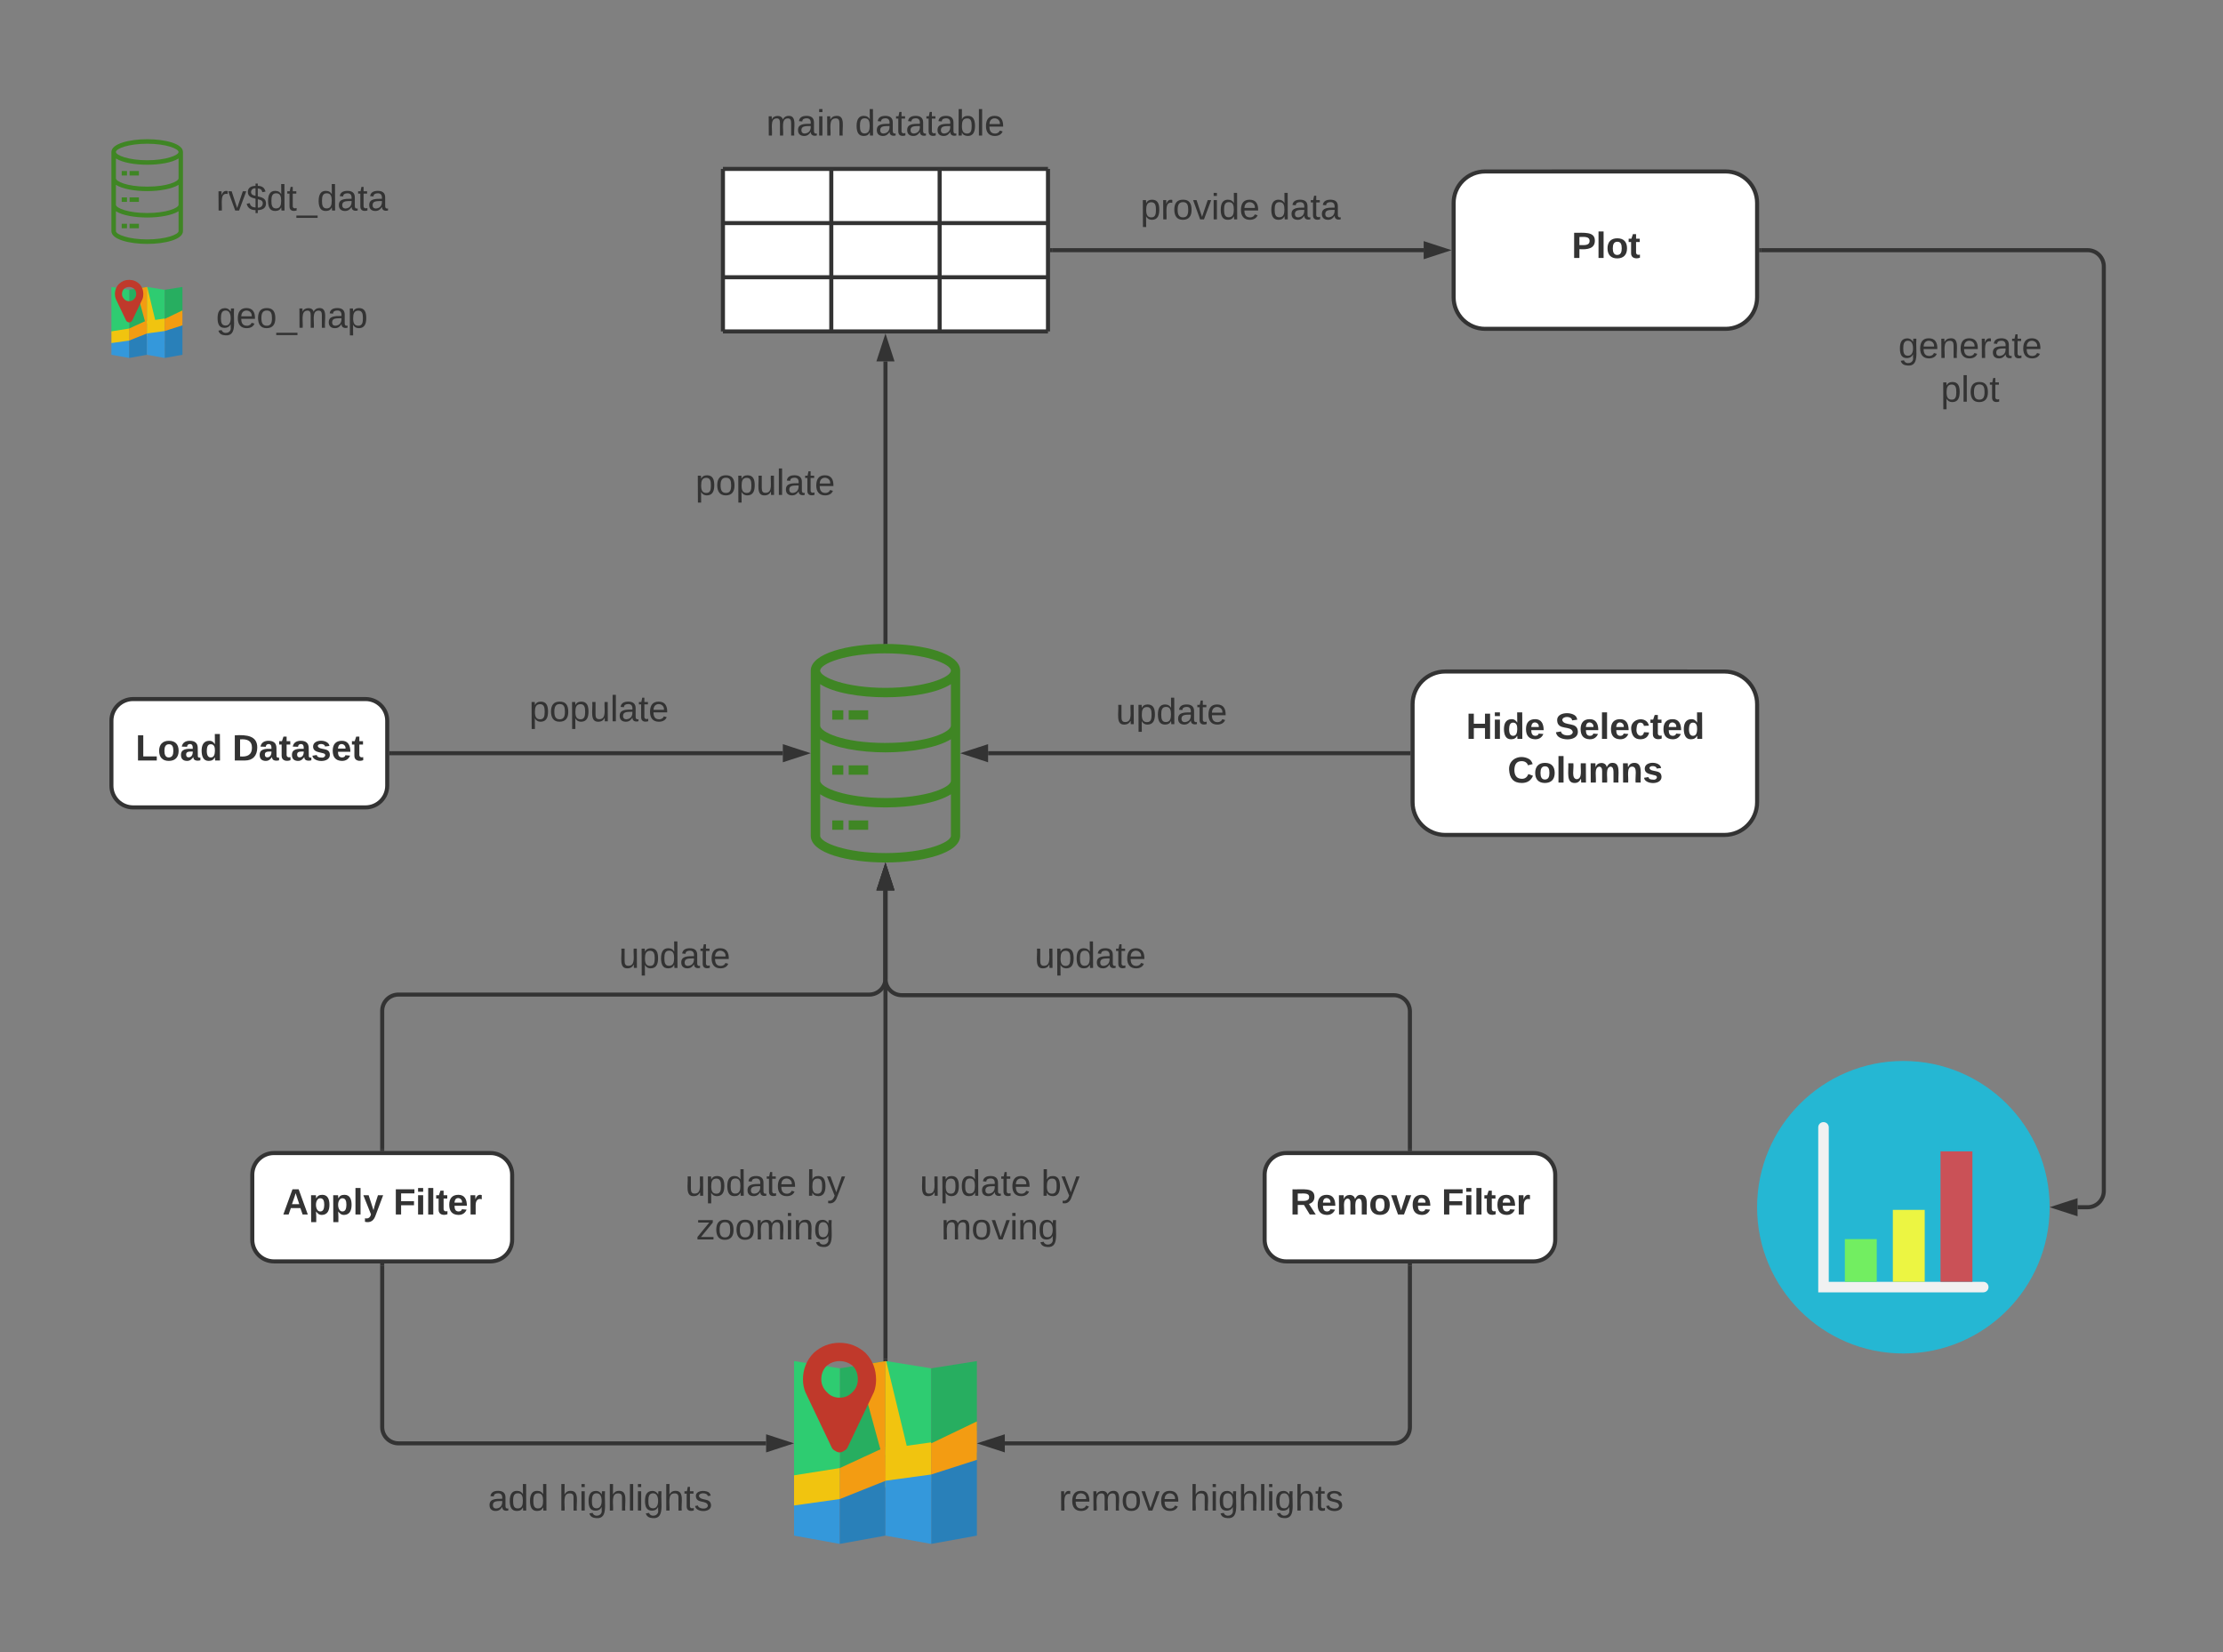 <svg xmlns="http://www.w3.org/2000/svg" xmlns:xlink="http://www.w3.org/1999/xlink" xmlns:lucid="lucid" width="1641.34" height="1220.02"><rect width="100%" height="100%" fill="#808080" stroke="none"/><g transform="translate(0 0)" lucid:page-tab-id="0_0"><path d="M159.52 128.1c0-4.42 3.6-8 8-8h224c4.42 0 8 3.58 8 8v44c0 4.42-3.58 8-8 8h-224c-4.4 0-8-3.58-8-8z" fill="none"/><use xlink:href="#a" transform="matrix(1,0,0,1,159.525,120.101) translate(0 35.378)"/><path d="M445 338.12c0-4.42 3.58-8 8-8h224c4.42 0 8 3.58 8 8v44c0 4.4-3.58 8-8 8H453c-4.42 0-8-3.6-8-8z" fill="none"/><use xlink:href="#b" transform="matrix(1,0,0,1,444.997,330.116) translate(68.5 35.378)"/><path d="M322.26 505.25c0-4.42 3.58-8 8-8h224c4.42 0 8 3.58 8 8v44c0 4.42-3.58 8-8 8h-224c-4.42 0-8-3.58-8-8z" fill="none"/><use xlink:href="#b" transform="matrix(1,0,0,1,322.261,497.251) translate(68.5 35.378)"/><path d="M618.14 869.42c0-4.42 3.6-8 8-8h224c4.42 0 8 3.58 8 8v44c0 4.42-3.58 8-8 8h-224c-4.4 0-8-3.58-8-8z" fill="none"/><use xlink:href="#c" transform="matrix(1,0,0,1,618.144,861.423) translate(60.994 21.511)"/><use xlink:href="#d" transform="matrix(1,0,0,1,618.144,861.423) translate(150.623 21.511)"/><use xlink:href="#e" transform="matrix(1,0,0,1,618.144,861.423) translate(76.754 53.778)"/><path d="M285.9 1088.02c0-4.42 3.58-8 8-8h224c4.42 0 8 3.58 8 8v44c0 4.42-3.58 8-8 8h-224c-4.42 0-8-3.58-8-8z" fill="none"/><use xlink:href="#f" transform="matrix(1,0,0,1,285.901,1080.019) translate(74.409 35.378)"/><use xlink:href="#g" transform="matrix(1,0,0,1,285.901,1080.019) translate(126.693 35.378)"/><path d="M795.95 134.62c0-4.4 3.58-8 8-8h224c4.42 0 8 3.6 8 8v44c0 4.42-3.58 8-8 8h-224c-4.42 0-8-3.58-8-8z" fill="none"/><use xlink:href="#h" transform="matrix(1,0,0,1,795.953,126.625) translate(46.13 35.378)"/><use xlink:href="#i" transform="matrix(1,0,0,1,795.953,126.625) translate(141.586 35.378)"/><path d="M159.52 214.65c0-4.42 3.6-8 8-8h224c4.42 0 8 3.58 8 8v44c0 4.42-3.58 8-8 8h-224c-4.4 0-8-3.58-8-8z" fill="none"/><use xlink:href="#j" transform="matrix(1,0,0,1,159.525,206.65) translate(0 35.378)"/><path d="M445 869.42c0-4.42 3.58-8 8-8h224c4.42 0 8 3.58 8 8v44c0 4.42-3.58 8-8 8H453c-4.42 0-8-3.58-8-8z" fill="none"/><use xlink:href="#c" transform="matrix(1,0,0,1,444.997,861.423) translate(60.994 21.511)"/><use xlink:href="#d" transform="matrix(1,0,0,1,444.997,861.423) translate(150.623 21.511)"/><use xlink:href="#k" transform="matrix(1,0,0,1,444.997,861.423) translate(69.285 53.778)"/><path d="M781.66 1088.02c0-4.42 3.58-8 8-8h224c4.42 0 8 3.58 8 8v44c0 4.42-3.58 8-8 8h-224c-4.42 0-8-3.58-8-8z" fill="none"/><use xlink:href="#l" transform="matrix(1,0,0,1,781.658,1080.019) translate(0 35.378)"/><use xlink:href="#g" transform="matrix(1,0,0,1,781.658,1080.019) translate(96.949 35.378)"/><path d="M533.78 72.73c0-4.42 3.58-8 8-8h224c4.42 0 8 3.58 8 8v44c0 4.4-3.58 8-8 8h-224c-4.42 0-8-3.6-8-8z" fill="none"/><use xlink:href="#m" transform="matrix(1,0,0,1,533.78,64.726) translate(31.976 35.378)"/><use xlink:href="#n" transform="matrix(1,0,0,1,533.78,64.726) translate(97.555 35.378)"/><path d="M378.14 687.35c0-4.42 3.6-8 8-8h224c4.42 0 8 3.58 8 8v44c0 4.42-3.58 8-8 8h-224c-4.4 0-8-3.58-8-8z" fill="none"/><use xlink:href="#o" transform="matrix(1,0,0,1,378.144,679.35) translate(78.92 35.378)"/><path d="M1334.66 250.83c0-4.42 3.6-8 8-8h224c4.42 0 8 3.58 8 8v44c0 4.42-3.58 8-8 8h-224c-4.4 0-8-3.58-8-8z" fill="none"/><use xlink:href="#p" transform="matrix(1,0,0,1,1334.664,242.828) translate(67.006 21.511)"/><use xlink:href="#q" transform="matrix(1,0,0,1,1334.664,242.828) translate(98.377 53.778)"/><path d="M533.78 124.73h80v40h-80zM613.78 124.73h80v40h-80zM693.78 124.73h80v40h-80z" fill="#fff"/><path d="M533.78 164.73h80v40h-80zM613.78 164.73h80v40h-80zM693.78 164.73h80v40h-80zM533.78 204.73h80v40h-80zM613.78 204.73h80v40h-80zM693.78 204.73h80v40h-80z" fill="#fff"/><path d="M533.78 124.73v40M613.78 124.73v40M693.78 124.73v40M773.78 124.73v40M533.78 164.73v40M613.78 164.73v40M693.78 164.73v40M773.78 164.73v40M533.78 204.73v40M613.78 204.73v40M693.78 204.73v40M773.78 204.73v40M533.78 124.73h80M613.78 124.73h80M693.78 124.73h80M533.78 164.73h80M613.78 164.73h80M693.78 164.73h80M533.78 204.73h80M533.78 244.73h80M613.78 204.73h80M613.78 244.73h80M693.78 204.73h80M693.78 244.73h80" stroke="#333" stroke-width="3" fill="none"/><path d="M653.78 475.5c-27.58 0-55.16 6.94-55.16 19.7v121.96c0 12.9 27.8 19.7 55.16 19.7 27.36 0 55.16-6.8 55.16-19.7V495.2c0-12.92-27.58-19.7-55.16-19.7zm0 6.94c29.12 0 48.32 7.75 48.32 12.75s-19.3 12.73-48.32 12.73c-28.9 0-48.2-7.74-48.2-12.74 0-5.17 19.08-12.76 48.2-12.76zm0 147.47c-29.12 0-48.2-7.74-48.2-12.74V586.5c9.92 6.46 29.23 9.7 48.2 9.7 19.08 0 38.4-3.4 48.32-9.7v30.66c0 5-19.2 12.75-48.32 12.75zm0-40.65c-29.12 0-48.2-7.58-48.2-12.74v-30.65c9.92 6.3 29.23 9.68 48.2 9.68 19.08 0 38.4-3.55 48.32-9.68v30.66c0 5.17-19.2 12.75-48.32 12.75zm0-40.66c-31.77 0-48.2-8.24-48.2-12.75V505.2c9.92 6.45 29.23 9.67 48.2 9.67 19.08 0 38.4-3.22 48.32-9.68v30.65c0 4.5-16.55 12.74-48.32 12.74z" stroke="#fff" stroke-opacity="0" fill="#3f8624"/><path d="M614.48 524.48h8.17v6.93h-8.17v-6.92zM614.48 565.15h8.17v6.92h-8.17v-6.92zM614.48 605.8h8.17v6.94h-8.17v-6.93zM626.6 524.48h14.42v6.93h-14.4v-6.92zM626.6 565.15h14.42v6.92h-14.4v-6.92zM626.6 605.8h14.42v6.94h-14.4v-6.93z" stroke="#fff" stroke-opacity="0" fill="#3f8624"/><path d="M578 556.18H288.9" stroke="#333" stroke-width="3" fill="none"/><path d="M593.77 556.18l-14.27 4.63v-9.26z" stroke="#333" stroke-width="3" fill="#333"/><path d="M288.94 557.68h-1.54v-3h1.54z" fill="#333"/><path d="M685 687.35c0-4.42 3.58-8 8-8h224c4.42 0 8 3.58 8 8v44c0 4.42-3.58 8-8 8H693c-4.42 0-8-3.58-8-8z" fill="none"/><use xlink:href="#o" transform="matrix(1,0,0,1,684.997,679.35) translate(78.92 35.378)"/><path d="M282.2 848.42V746.4c0-6.62 5.38-12 12-12H641.8c6.63 0 12-5.37 12-12v-64.93" stroke="#333" stroke-width="3" fill="none"/><path d="M283.7 849.92h-3v-1.54h3z" fill="#333"/><path d="M653.78 641.7l4.63 14.27h-9.26z" stroke="#333" stroke-width="3" fill="#333"/><path d="M1041 848.42V746.85c0-6.63-5.36-12-12-12H665.8c-6.63 0-12-5.38-12-12v-65.38" stroke="#333" stroke-width="3" fill="none"/><path d="M1042.5 849.92h-3v-1.54h3z" fill="#333"/><path d="M653.78 641.7l4.63 14.27h-9.26z" stroke="#333" stroke-width="3" fill="#333"/><path d="M653.78 1005.03l-33.75 5.34v77.67l33.75-5.34z" stroke="#000" stroke-opacity="0" fill="#27ae60"/><path d="M620.03 1101.56l-33.75 8.76v23.6l33.75 6.1z" stroke="#000" stroke-opacity="0" fill="#3498db"/><path d="M586.28 1005.03v87.76l33.75-8.77v-73.66z" stroke="#000" stroke-opacity="0" fill="#2ecc71"/><path d="M653.78 1089.38l-33.75 17.52v33.12l33.75-6.1z" stroke="#000" stroke-opacity="0" fill="#2980b9"/><path d="M653.78 1068.44l-33.75 15.6v22.86l33.88-13.5z" stroke="#000" stroke-opacity="0" fill="#f39c12"/><path d="M633.12 1008.44l17 62.08 3.66-1.34v-64.15z" stroke="#000" stroke-opacity="0" fill="#f39c12"/><path d="M654.32 1005.03l16.34 72.9h16.87v-67.56z" stroke="#000" stroke-opacity="0" fill="#2ecc71"/><path d="M653.78 1005.03v69.5l16.88-2.08-16.34-67.42z" stroke="#000" stroke-opacity="0" fill="#f1c40f"/><path d="M687.67 1065.02l-33.9 4.75v28.37l33.76-3.42z" stroke="#000" stroke-opacity="0" fill="#f1c40f"/><path d="M687.53 1010.37v55.4l33.75-9.5v-51.24z" stroke="#000" stroke-opacity="0" fill="#27ae60"/><path d="M721.28 1072.45l-33.75 16.33v51.24l33.75-6.1z" stroke="#000" stroke-opacity="0" fill="#2980b9"/><path d="M687.53 1088.78l-33.75 4.6v40.55l33.75 6.1z" stroke="#000" stroke-opacity="0" fill="#3498db"/><path d="M620.03 1084.03l-33.75 5.35v22.27l33.75-4.75z" stroke="#000" stroke-opacity="0" fill="#f1c40f"/><path d="M721.28 1049.58l-33.75 16.2v23l33.75-10.84z" stroke="#000" stroke-opacity="0" fill="#f39c12"/><path d="M629.48 1027.9c2.7-2.68 3.9-5.94 3.9-9.36 0-4-1.2-7.43-3.9-10.1-2.57-2.08-5.8-3.4-9.6-3.4-3.63 0-6.87 1.32-9.44 3.4-2.7 2.67-4.05 6.1-4.05 10.1 0 3.42 1.34 6.68 4.04 9.36 2.57 2.82 5.8 4.15 9.45 4.15 3.77 0 7-1.33 9.58-4.15m17.4-9.36c0 3.42-.53 6.68-1.6 9.36l-19.3 40.54c-.55 1.33-1.36 2.08-2.44 2.67-1.08.75-2.3 1.35-3.65 1.35-1.22 0-2.44-.6-3.52-1.34-1.08-.58-1.9-1.33-2.43-2.66l-19.3-40.54c-1.08-2.68-1.76-5.94-1.76-9.36 0-7.43 2.7-14.26 7.96-19.6 5.26-4.75 11.6-7.43 19.03-7.43 7.55 0 13.9 2.7 19.16 7.44 5.27 5.34 7.83 12.17 7.83 19.6" stroke="#000" stroke-opacity="0" fill="#c0392b"/><path d="M282.2 934.42v119.35c0 6.62 5.38 12 12 12h271.46" stroke="#333" stroke-width="3" fill="none"/><path d="M283.7 934.46h-3v-1.54h3z" fill="#333"/><path d="M581.42 1065.77l-14.26 4.63v-9.27z" stroke="#333" stroke-width="3" fill="#333"/><path d="M1041 934.42v119.35c0 6.62-5.36 12-12 12H741.9" stroke="#333" stroke-width="3" fill="none"/><path d="M1042.5 934.46h-3v-1.54h3z" fill="#333"/><path d="M726.14 1065.77l14.26-4.64v9.27z" stroke="#333" stroke-width="3" fill="#333"/><path d="M108.7 102.8c-13.23 0-26.44 3.33-26.44 9.43v58.44c0 6.18 13.32 9.43 26.43 9.43 13.1 0 26.4-3.25 26.4-9.43v-58.44c0-6.18-13.2-9.43-26.4-9.43zm0 3.33c13.94 0 23.14 3.7 23.14 6.1 0 2.4-9.25 6.1-23.15 6.1-13.86 0-23.1-3.7-23.1-6.1 0-2.47 9.13-6.1 23.1-6.1zm0 70.65c-13.97 0-23.1-3.7-23.1-6.1v-14.7c4.75 3.1 14 4.64 23.1 4.64 9.13 0 18.38-1.62 23.14-4.64v14.7c0 2.4-9.2 6.1-23.15 6.1zm0-19.48c-13.97 0-23.1-3.63-23.1-6.1v-14.7c4.75 3.02 14 4.64 23.1 4.64 9.13 0 18.38-1.7 23.14-4.64v14.7c0 2.47-9.2 6.1-23.15 6.1zm0-19.48c-15.23 0-23.1-3.94-23.1-6.1V117c4.75 3.1 14 4.64 23.1 4.64 9.13 0 18.38-1.54 23.14-4.63v14.68c0 2.18-7.93 6.12-23.15 6.12z" stroke="#fff" stroke-opacity="0" fill="#3f8624"/><path d="M89.86 126.27h3.9v3.32h-3.9v-3.33zM89.86 145.75h3.9v3.32h-3.9v-3.32zM89.86 165.23h3.9v3.32h-3.9v-3.32zM95.67 126.27h6.9v3.32h-6.9v-3.33zM95.67 145.75h6.9v3.32h-6.9v-3.32zM95.67 165.23h6.9v3.32h-6.9v-3.32z" stroke="#fff" stroke-opacity="0" fill="#3f8624"/><path d="M108.48 211.9l-13.1 2.08v30.16l13.1-2.07z" stroke="#000" stroke-opacity="0" fill="#27ae60"/><path d="M95.37 249.4l-13.1 3.4v9.17l13.1 2.36z" stroke="#000" stroke-opacity="0" fill="#3498db"/><path d="M82.26 211.9V246l13.1-3.4v-28.62z" stroke="#000" stroke-opacity="0" fill="#2ecc71"/><path d="M108.48 244.66l-13.1 6.8v12.87l13.1-2.36z" stroke="#000" stroke-opacity="0" fill="#2980b9"/><path d="M108.48 236.53l-13.1 6.06v8.87l13.15-5.25z" stroke="#000" stroke-opacity="0" fill="#f39c12"/><path d="M100.46 213.23l6.6 24.1 1.42-.5V211.9z" stroke="#000" stroke-opacity="0" fill="#f39c12"/><path d="M108.7 211.9l6.33 28.32h6.56v-26.24z" stroke="#000" stroke-opacity="0" fill="#2ecc71"/><path d="M108.48 211.9v27l6.55-.8-6.34-26.2z" stroke="#000" stroke-opacity="0" fill="#f1c40f"/><path d="M121.64 235.2l-13.16 1.85v11.02l13.1-1.33z" stroke="#000" stroke-opacity="0" fill="#f1c40f"/><path d="M121.6 213.98v21.5l13.1-3.68v-19.9z" stroke="#000" stroke-opacity="0" fill="#27ae60"/><path d="M134.7 238.1l-13.1 6.33v19.9l13.1-2.36z" stroke="#000" stroke-opacity="0" fill="#2980b9"/><path d="M121.6 244.43l-13.12 1.8v15.74l13.1 2.36z" stroke="#000" stroke-opacity="0" fill="#3498db"/><path d="M95.37 242.6l-13.1 2.06v8.65l13.1-1.83z" stroke="#000" stroke-opacity="0" fill="#f1c40f"/><path d="M134.7 229.2l-13.1 6.3v8.93l13.1-4.2z" stroke="#000" stroke-opacity="0" fill="#f39c12"/><path d="M99.04 220.78c1.05-1.04 1.52-2.3 1.52-3.63 0-1.56-.47-2.9-1.52-3.92-1-.8-2.25-1.33-3.72-1.33-1.42 0-2.68.52-3.67 1.33-1.05 1.03-1.58 2.36-1.58 3.92 0 1.32.53 2.6 1.58 3.63 1 1.1 2.25 1.62 3.67 1.62 1.47 0 2.72-.52 3.72-1.62m6.77-3.63c0 1.32-.2 2.6-.62 3.63l-7.5 15.75c-.2.52-.53.8-.95 1.04-.42.3-.9.52-1.4.52-.48 0-.96-.24-1.38-.53-.4-.23-.73-.52-.94-1.04l-7.5-15.75c-.4-1.04-.67-2.3-.67-3.63 0-2.9 1.05-5.54 3.1-7.62 2.04-1.84 4.5-2.88 7.4-2.88 2.92 0 5.4 1.04 7.43 2.88 2.05 2.08 3.05 4.73 3.05 7.62" stroke="#000" stroke-opacity="0" fill="#c0392b"/><path d="M653.78 1003.53V657.47" stroke="#333" stroke-width="3" fill="none"/><path d="M655.28 1005.18l-.96-.15h-.54l-1.5.23v-1.77h3z" fill="#333"/><path d="M653.78 641.7l4.63 14.27h-9.26z" stroke="#333" stroke-width="3" fill="#333"/><path d="M98.26 516.18c-8.84 0-16 7.16-16 16v48c0 8.83 7.16 16 16 16H269.9c8.84 0 16-7.17 16-16v-48c0-8.84-7.16-16-16-16z" stroke="#333" stroke-width="3" fill="#fff"/><use xlink:href="#r" transform="matrix(1,0,0,1,90.261,524.176) translate(9.823 37.378)"/><use xlink:href="#s" transform="matrix(1,0,0,1,90.261,524.176) translate(81.302 37.378)"/><path d="M202.28 851.42c-8.84 0-16 7.17-16 16v48c0 8.84 7.16 16 16 16h159.86c8.84 0 16-7.16 16-16v-48c0-8.83-7.16-16-16-16z" stroke="#333" stroke-width="3" fill="#fff"/><use xlink:href="#t" transform="matrix(1,0,0,1,194.277,859.423) translate(14.242 37.378)"/><use xlink:href="#u" transform="matrix(1,0,0,1,194.277,859.423) translate(96.179 37.378)"/><path d="M949.73 851.42c-8.83 0-16 7.17-16 16v48c0 8.84 7.17 16 16 16h182.56c8.82 0 16-7.16 16-16v-48c0-8.83-7.18-16-16-16z" stroke="#333" stroke-width="3" fill="#fff"/><use xlink:href="#v" transform="matrix(1,0,0,1,941.734,859.423) translate(10.767 37.378)"/><use xlink:href="#u" transform="matrix(1,0,0,1,941.734,859.423) translate(122.654 37.378)"/><path d="M1067.1 495.84c-13.32 0-24.12 10.8-24.12 24.13v72.4c0 13.34 10.8 24.14 24.13 24.14h206.1c13.33 0 24.14-10.8 24.14-24.12v-72.4c0-13.33-10.8-24.14-24.13-24.14z" stroke="#333" stroke-width="3" fill="#fff"/><use xlink:href="#w" transform="matrix(1,0,0,1,1050.976,503.84) translate(31.514 41.744)"/><use xlink:href="#x" transform="matrix(1,0,0,1,1050.976,503.84) translate(97.093 41.744)"/><use xlink:href="#y" transform="matrix(1,0,0,1,1050.976,503.84) translate(62.137 74.011)"/><path d="M1039.98 556.18H729.56" stroke="#333" stroke-width="3" fill="none"/><path d="M1041.48 557.68h-1.54v-3h1.54z" fill="#333"/><path d="M713.8 556.18l14.26-4.64v9.27z" stroke="#333" stroke-width="3" fill="#333"/><path d="M745 507.35c0-4.42 3.58-8 8-8h224c4.42 0 8 3.58 8 8v44c0 4.42-3.58 8-8 8H753c-4.42 0-8-3.58-8-8z" fill="none"/><use xlink:href="#o" transform="matrix(1,0,0,1,744.997,499.35) translate(78.92 35.378)"/><path d="M653.78 474V266.85" stroke="#333" stroke-width="3" fill="none"/><path d="M655.28 475.53l-1.5-.03-1.5.07v-1.6h3z" fill="#333"/><path d="M653.78 251.08l4.63 14.27h-9.26z" stroke="#333" stroke-width="3" fill="#333"/><path d="M1096.52 126.62c-12.84 0-23.24 10.4-23.24 23.25v69.72c0 12.82 10.4 23.23 23.24 23.23h177.58c12.83 0 23.24-10.4 23.24-23.24v-69.73c0-12.84-10.4-23.25-23.24-23.25z" stroke="#333" stroke-width="3" fill="#fff"/><g><use xlink:href="#z" transform="matrix(1,0,0,1,1081.277,134.625) translate(79.18 55.878)"/></g><path d="M776.78 184.73h274.38" stroke="#333" stroke-width="3" fill="none"/><path d="M776.82 186.23h-1.54v-3h1.54z" fill="#333"/><path d="M1066.92 184.73l-14.26 4.63v-9.27z" stroke="#333" stroke-width="3" fill="#333"/><path d="M1513.34 891.42c0 59.62-48.38 108-108 108s-108-48.38-108-108c0-59.6 48.38-108 108-108s108 48.4 108 108z" stroke="#000" stroke-opacity="0" stroke-width="4.55" fill="#25b7d3"/><path d="M1350.26 946.5V832.45c0-2.16-1.73-3.88-3.9-3.88-2.15 0-3.88 1.72-3.88 3.88v121.83h121.83c2.17 0 3.9-1.73 3.9-3.9 0-2.15-1.73-3.88-3.9-3.88h-114.04z" stroke="#000" stroke-opacity="0" stroke-width="4.55" fill="#f0f1f1"/><path d="M1362.14 914.97h23.54v31.53h-23.54v-31.53z" stroke="#000" stroke-opacity="0" stroke-width="4.55" fill="#72ee61"/><path d="M1397.56 893.37h23.55v53.13h-23.54v-53.13z" stroke="#000" stroke-opacity="0" stroke-width="4.55" fill="#ecf542"/><path d="M1432.77 850.17h23.55v96.33h-23.55v-96.33z" stroke="#000" stroke-opacity="0" stroke-width="4.55" fill="#ca5157"/><path d="M1300.34 184.73h241c6.63 0 12 5.37 12 12v682.7c0 6.62-5.37 12-12 12h-7.38" stroke="#333" stroke-width="3" fill="none"/><path d="M1300.38 186.23h-1.54v-3h1.54z" fill="#333"/><path d="M1518.2 891.42l14.26-4.63v9.26z" stroke="#333" stroke-width="3" fill="#333"/><defs><path fill="#333" d="M114-163C36-179 61-72 57 0H25l-1-190h30c1 12-1 29 2 39 6-27 23-49 58-41v29" id="A"/><path fill="#333" d="M108 0H70L1-190h34L89-25l56-165h34" id="B"/><path fill="#333" d="M194-70c0 46-34 64-81 66v29H91V-4C42-5 12-27 4-67l30-6c5 28 25 41 57 43v-87c-38-9-76-20-76-67 1-42 33-58 76-59v-23h22v23c45 0 67 20 76 56l-31 6c-5-23-18-35-45-37v78c41 10 81 20 81 70zm-81 41c51 7 71-66 19-77-6-2-12-4-19-6v83zM91-219c-47-6-63 57-18 69 6 2 12 3 18 5v-74" id="C"/><path fill="#333" d="M85-194c31 0 48 13 60 33l-1-100h32l1 261h-30c-2-10 0-23-3-31C134-8 116 4 85 4 32 4 16-35 15-94c0-66 23-100 70-100zm9 24c-40 0-46 34-46 75 0 40 6 74 45 74 42 0 51-32 51-76 0-42-9-74-50-73" id="D"/><path fill="#333" d="M59-47c-2 24 18 29 38 22v24C64 9 27 4 27-40v-127H5v-23h24l9-43h21v43h35v23H59v120" id="E"/><path fill="#333" d="M-5 72V49h209v23H-5" id="F"/><path fill="#333" d="M141-36C126-15 110 5 73 4 37 3 15-17 15-53c-1-64 63-63 125-63 3-35-9-54-41-54-24 1-41 7-42 31l-33-3c5-37 33-52 76-52 45 0 72 20 72 64v82c-1 20 7 32 28 27v20c-31 9-61-2-59-35zM48-53c0 20 12 33 32 33 41-3 63-29 60-74-43 2-92-5-92 41" id="G"/><g id="a"><use transform="matrix(0.075,0,0,0.075,0,0)" xlink:href="#A"/><use transform="matrix(0.075,0,0,0.075,8.888,0)" xlink:href="#B"/><use transform="matrix(0.075,0,0,0.075,22.333,0)" xlink:href="#C"/><use transform="matrix(0.075,0,0,0.075,37.271,0)" xlink:href="#D"/><use transform="matrix(0.075,0,0,0.075,52.209,0)" xlink:href="#E"/><use transform="matrix(0.075,0,0,0.075,59.678,0)" xlink:href="#F"/><use transform="matrix(0.075,0,0,0.075,74.617,0)" xlink:href="#D"/><use transform="matrix(0.075,0,0,0.075,89.555,0)" xlink:href="#G"/><use transform="matrix(0.075,0,0,0.075,104.493,0)" xlink:href="#E"/><use transform="matrix(0.075,0,0,0.075,111.962,0)" xlink:href="#G"/></g><path fill="#333" d="M115-194c55 1 70 41 70 98S169 2 115 4C84 4 66-9 55-30l1 105H24l-1-265h31l2 30c10-21 28-34 59-34zm-8 174c40 0 45-34 45-75s-6-73-45-74c-42 0-51 32-51 76 0 43 10 73 51 73" id="H"/><path fill="#333" d="M100-194c62-1 85 37 85 99 1 63-27 99-86 99S16-35 15-95c0-66 28-99 85-99zM99-20c44 1 53-31 53-75 0-43-8-75-51-75s-53 32-53 75 10 74 51 75" id="I"/><path fill="#333" d="M84 4C-5 8 30-112 23-190h32v120c0 31 7 50 39 49 72-2 45-101 50-169h31l1 190h-30c-1-10 1-25-2-33-11 22-28 36-60 37" id="J"/><path fill="#333" d="M24 0v-261h32V0H24" id="K"/><path fill="#333" d="M100-194c63 0 86 42 84 106H49c0 40 14 67 53 68 26 1 43-12 49-29l28 8c-11 28-37 45-77 45C44 4 14-33 15-96c1-61 26-98 85-98zm52 81c6-60-76-77-97-28-3 7-6 17-6 28h103" id="L"/><g id="b"><use transform="matrix(0.075,0,0,0.075,0,0)" xlink:href="#H"/><use transform="matrix(0.075,0,0,0.075,14.938,0)" xlink:href="#I"/><use transform="matrix(0.075,0,0,0.075,29.877,0)" xlink:href="#H"/><use transform="matrix(0.075,0,0,0.075,44.815,0)" xlink:href="#J"/><use transform="matrix(0.075,0,0,0.075,59.753,0)" xlink:href="#K"/><use transform="matrix(0.075,0,0,0.075,65.654,0)" xlink:href="#G"/><use transform="matrix(0.075,0,0,0.075,80.592,0)" xlink:href="#E"/><use transform="matrix(0.075,0,0,0.075,88.061,0)" xlink:href="#L"/></g><g id="c"><use transform="matrix(0.075,0,0,0.075,0,0)" xlink:href="#J"/><use transform="matrix(0.075,0,0,0.075,14.938,0)" xlink:href="#H"/><use transform="matrix(0.075,0,0,0.075,29.877,0)" xlink:href="#D"/><use transform="matrix(0.075,0,0,0.075,44.815,0)" xlink:href="#G"/><use transform="matrix(0.075,0,0,0.075,59.753,0)" xlink:href="#E"/><use transform="matrix(0.075,0,0,0.075,67.222,0)" xlink:href="#L"/></g><path fill="#333" d="M115-194c53 0 69 39 70 98 0 66-23 100-70 100C84 3 66-7 56-30L54 0H23l1-261h32v101c10-23 28-34 59-34zm-8 174c40 0 45-34 45-75 0-40-5-75-45-74-42 0-51 32-51 76 0 43 10 73 51 73" id="M"/><path fill="#333" d="M179-190L93 31C79 59 56 82 12 73V49c39 6 53-20 64-50L1-190h34L92-34l54-156h33" id="N"/><g id="d"><use transform="matrix(0.075,0,0,0.075,0,0)" xlink:href="#M"/><use transform="matrix(0.075,0,0,0.075,14.938,0)" xlink:href="#N"/></g><path fill="#333" d="M210-169c-67 3-38 105-44 169h-31v-121c0-29-5-50-35-48C34-165 62-65 56 0H25l-1-190h30c1 10-1 24 2 32 10-44 99-50 107 0 11-21 27-35 58-36 85-2 47 119 55 194h-31v-121c0-29-5-49-35-48" id="O"/><path fill="#333" d="M24-231v-30h32v30H24zM24 0v-190h32V0H24" id="P"/><path fill="#333" d="M117-194c89-4 53 116 60 194h-32v-121c0-31-8-49-39-48C34-167 62-67 57 0H25l-1-190h30c1 10-1 24 2 32 11-22 29-35 61-36" id="Q"/><path fill="#333" d="M177-190C167-65 218 103 67 71c-23-6-38-20-44-43l32-5c15 47 100 32 89-28v-30C133-14 115 1 83 1 29 1 15-40 15-95c0-56 16-97 71-98 29-1 48 16 59 35 1-10 0-23 2-32h30zM94-22c36 0 50-32 50-73 0-42-14-75-50-75-39 0-46 34-46 75s6 73 46 73" id="R"/><g id="e"><use transform="matrix(0.075,0,0,0.075,0,0)" xlink:href="#O"/><use transform="matrix(0.075,0,0,0.075,22.333,0)" xlink:href="#I"/><use transform="matrix(0.075,0,0,0.075,37.271,0)" xlink:href="#B"/><use transform="matrix(0.075,0,0,0.075,50.715,0)" xlink:href="#P"/><use transform="matrix(0.075,0,0,0.075,56.616,0)" xlink:href="#Q"/><use transform="matrix(0.075,0,0,0.075,71.554,0)" xlink:href="#R"/></g><g id="f"><use transform="matrix(0.075,0,0,0.075,0,0)" xlink:href="#G"/><use transform="matrix(0.075,0,0,0.075,14.938,0)" xlink:href="#D"/><use transform="matrix(0.075,0,0,0.075,29.877,0)" xlink:href="#D"/></g><path fill="#333" d="M106-169C34-169 62-67 57 0H25v-261h32l-1 103c12-21 28-36 61-36 89 0 53 116 60 194h-32v-121c2-32-8-49-39-48" id="S"/><path fill="#333" d="M135-143c-3-34-86-38-87 0 15 53 115 12 119 90S17 21 10-45l28-5c4 36 97 45 98 0-10-56-113-15-118-90-4-57 82-63 122-42 12 7 21 19 24 35" id="T"/><g id="g"><use transform="matrix(0.075,0,0,0.075,0,0)" xlink:href="#S"/><use transform="matrix(0.075,0,0,0.075,14.938,0)" xlink:href="#P"/><use transform="matrix(0.075,0,0,0.075,20.839,0)" xlink:href="#R"/><use transform="matrix(0.075,0,0,0.075,35.777,0)" xlink:href="#S"/><use transform="matrix(0.075,0,0,0.075,50.715,0)" xlink:href="#K"/><use transform="matrix(0.075,0,0,0.075,56.616,0)" xlink:href="#P"/><use transform="matrix(0.075,0,0,0.075,62.517,0)" xlink:href="#R"/><use transform="matrix(0.075,0,0,0.075,77.455,0)" xlink:href="#S"/><use transform="matrix(0.075,0,0,0.075,92.393,0)" xlink:href="#E"/><use transform="matrix(0.075,0,0,0.075,99.862,0)" xlink:href="#T"/></g><g id="h"><use transform="matrix(0.075,0,0,0.075,0,0)" xlink:href="#H"/><use transform="matrix(0.075,0,0,0.075,14.938,0)" xlink:href="#A"/><use transform="matrix(0.075,0,0,0.075,23.827,0)" xlink:href="#I"/><use transform="matrix(0.075,0,0,0.075,38.765,0)" xlink:href="#B"/><use transform="matrix(0.075,0,0,0.075,52.209,0)" xlink:href="#P"/><use transform="matrix(0.075,0,0,0.075,58.11,0)" xlink:href="#D"/><use transform="matrix(0.075,0,0,0.075,73.048,0)" xlink:href="#L"/></g><g id="i"><use transform="matrix(0.075,0,0,0.075,0,0)" xlink:href="#D"/><use transform="matrix(0.075,0,0,0.075,14.938,0)" xlink:href="#G"/><use transform="matrix(0.075,0,0,0.075,29.877,0)" xlink:href="#E"/><use transform="matrix(0.075,0,0,0.075,37.346,0)" xlink:href="#G"/></g><g id="j"><use transform="matrix(0.075,0,0,0.075,0,0)" xlink:href="#R"/><use transform="matrix(0.075,0,0,0.075,14.938,0)" xlink:href="#L"/><use transform="matrix(0.075,0,0,0.075,29.877,0)" xlink:href="#I"/><use transform="matrix(0.075,0,0,0.075,44.815,0)" xlink:href="#F"/><use transform="matrix(0.075,0,0,0.075,59.753,0)" xlink:href="#O"/><use transform="matrix(0.075,0,0,0.075,82.086,0)" xlink:href="#G"/><use transform="matrix(0.075,0,0,0.075,97.024,0)" xlink:href="#H"/></g><path fill="#333" d="M9 0v-24l116-142H16v-24h144v24L44-24h123V0H9" id="U"/><g id="k"><use transform="matrix(0.075,0,0,0.075,0,0)" xlink:href="#U"/><use transform="matrix(0.075,0,0,0.075,13.444,0)" xlink:href="#I"/><use transform="matrix(0.075,0,0,0.075,28.383,0)" xlink:href="#I"/><use transform="matrix(0.075,0,0,0.075,43.321,0)" xlink:href="#O"/><use transform="matrix(0.075,0,0,0.075,65.654,0)" xlink:href="#P"/><use transform="matrix(0.075,0,0,0.075,71.554,0)" xlink:href="#Q"/><use transform="matrix(0.075,0,0,0.075,86.493,0)" xlink:href="#R"/></g><g id="l"><use transform="matrix(0.075,0,0,0.075,0,0)" xlink:href="#A"/><use transform="matrix(0.075,0,0,0.075,8.888,0)" xlink:href="#L"/><use transform="matrix(0.075,0,0,0.075,23.827,0)" xlink:href="#O"/><use transform="matrix(0.075,0,0,0.075,46.159,0)" xlink:href="#I"/><use transform="matrix(0.075,0,0,0.075,61.098,0)" xlink:href="#B"/><use transform="matrix(0.075,0,0,0.075,74.542,0)" xlink:href="#L"/></g><g id="m"><use transform="matrix(0.075,0,0,0.075,0,0)" xlink:href="#O"/><use transform="matrix(0.075,0,0,0.075,22.333,0)" xlink:href="#G"/><use transform="matrix(0.075,0,0,0.075,37.271,0)" xlink:href="#P"/><use transform="matrix(0.075,0,0,0.075,43.172,0)" xlink:href="#Q"/></g><g id="n"><use transform="matrix(0.075,0,0,0.075,0,0)" xlink:href="#D"/><use transform="matrix(0.075,0,0,0.075,14.938,0)" xlink:href="#G"/><use transform="matrix(0.075,0,0,0.075,29.877,0)" xlink:href="#E"/><use transform="matrix(0.075,0,0,0.075,37.346,0)" xlink:href="#G"/><use transform="matrix(0.075,0,0,0.075,52.284,0)" xlink:href="#E"/><use transform="matrix(0.075,0,0,0.075,59.753,0)" xlink:href="#G"/><use transform="matrix(0.075,0,0,0.075,74.691,0)" xlink:href="#M"/><use transform="matrix(0.075,0,0,0.075,89.63,0)" xlink:href="#K"/><use transform="matrix(0.075,0,0,0.075,95.53,0)" xlink:href="#L"/></g><g id="o"><use transform="matrix(0.075,0,0,0.075,0,0)" xlink:href="#J"/><use transform="matrix(0.075,0,0,0.075,14.938,0)" xlink:href="#H"/><use transform="matrix(0.075,0,0,0.075,29.877,0)" xlink:href="#D"/><use transform="matrix(0.075,0,0,0.075,44.815,0)" xlink:href="#G"/><use transform="matrix(0.075,0,0,0.075,59.753,0)" xlink:href="#E"/><use transform="matrix(0.075,0,0,0.075,67.222,0)" xlink:href="#L"/></g><g id="p"><use transform="matrix(0.075,0,0,0.075,0,0)" xlink:href="#R"/><use transform="matrix(0.075,0,0,0.075,14.938,0)" xlink:href="#L"/><use transform="matrix(0.075,0,0,0.075,29.877,0)" xlink:href="#Q"/><use transform="matrix(0.075,0,0,0.075,44.815,0)" xlink:href="#L"/><use transform="matrix(0.075,0,0,0.075,59.753,0)" xlink:href="#A"/><use transform="matrix(0.075,0,0,0.075,68.641,0)" xlink:href="#G"/><use transform="matrix(0.075,0,0,0.075,83.58,0)" xlink:href="#E"/><use transform="matrix(0.075,0,0,0.075,91.049,0)" xlink:href="#L"/></g><g id="q"><use transform="matrix(0.075,0,0,0.075,0,0)" xlink:href="#H"/><use transform="matrix(0.075,0,0,0.075,14.938,0)" xlink:href="#K"/><use transform="matrix(0.075,0,0,0.075,20.839,0)" xlink:href="#I"/><use transform="matrix(0.075,0,0,0.075,35.777,0)" xlink:href="#E"/></g><path fill="#333" d="M24 0v-248h52v208h133V0H24" id="V"/><path fill="#333" d="M110-194c64 0 96 36 96 99 0 64-35 99-97 99-61 0-95-36-95-99 0-62 34-99 96-99zm-1 164c35 0 45-28 45-65 0-40-10-65-43-65-34 0-45 26-45 65 0 36 10 65 43 65" id="W"/><path fill="#333" d="M133-34C117-15 103 5 69 4 32 3 11-16 11-54c-1-60 55-63 116-61 1-26-3-47-28-47-18 1-26 9-28 27l-52-2c7-38 36-58 82-57s74 22 75 68l1 82c-1 14 12 18 25 15v27c-30 8-71 5-69-32zm-48 3c29 0 43-24 42-57-32 0-66-3-65 30 0 17 8 27 23 27" id="X"/><path fill="#333" d="M88-194c31-1 46 15 58 34l-1-101h50l1 261h-48c-2-10 0-23-3-31C134-8 116 4 84 4 32 4 16-41 15-95c0-56 19-97 73-99zm17 164c33 0 40-30 41-66 1-37-9-64-41-64s-38 30-39 65c0 43 13 65 39 65" id="Y"/><g id="r"><use transform="matrix(0.075,0,0,0.075,0,0)" xlink:href="#V"/><use transform="matrix(0.075,0,0,0.075,16.357,0)" xlink:href="#W"/><use transform="matrix(0.075,0,0,0.075,32.715,0)" xlink:href="#X"/><use transform="matrix(0.075,0,0,0.075,47.653,0)" xlink:href="#Y"/></g><path fill="#333" d="M24-248c120-7 223 5 221 122C244-46 201 0 124 0H24v-248zM76-40c74 7 117-18 117-86 0-67-45-88-117-82v168" id="Z"/><path fill="#333" d="M115-3C79 11 28 4 28-45v-112H4v-33h27l15-45h31v45h36v33H77v99c-1 23 16 31 38 25v30" id="aa"/><path fill="#333" d="M137-138c1-29-70-34-71-4 15 46 118 7 119 86 1 83-164 76-172 9l43-7c4 19 20 25 44 25 33 8 57-30 24-41C81-84 22-81 20-136c-2-80 154-74 161-7" id="ab"/><path fill="#333" d="M185-48c-13 30-37 53-82 52C43 2 14-33 14-96s30-98 90-98c62 0 83 45 84 108H66c0 31 8 55 39 56 18 0 30-7 34-22zm-45-69c5-46-57-63-70-21-2 6-4 13-4 21h74" id="ac"/><g id="s"><use transform="matrix(0.075,0,0,0.075,0,0)" xlink:href="#Z"/><use transform="matrix(0.075,0,0,0.075,19.345,0)" xlink:href="#X"/><use transform="matrix(0.075,0,0,0.075,34.283,0)" xlink:href="#aa"/><use transform="matrix(0.075,0,0,0.075,43.172,0)" xlink:href="#X"/><use transform="matrix(0.075,0,0,0.075,58.11,0)" xlink:href="#ab"/><use transform="matrix(0.075,0,0,0.075,73.048,0)" xlink:href="#ac"/><use transform="matrix(0.075,0,0,0.075,87.986,0)" xlink:href="#aa"/></g><path fill="#333" d="M199 0l-22-63H83L61 0H9l90-248h61L250 0h-51zm-33-102l-36-108c-10 38-24 72-36 108h72" id="ad"/><path fill="#333" d="M135-194c53 0 70 44 70 98 0 56-19 98-73 100-31 1-45-17-59-34 3 33 2 69 2 105H25l-1-265h48c2 10 0 23 3 31 11-24 29-35 60-35zM114-30c33 0 39-31 40-66 0-38-9-64-40-64-56 0-55 130 0 130" id="ae"/><path fill="#333" d="M25 0v-261h50V0H25" id="af"/><path fill="#333" d="M123 10C108 53 80 86 19 72V37c35 8 53-11 59-39L3-190h52l48 148c12-52 28-100 44-148h51" id="ag"/><g id="t"><use transform="matrix(0.075,0,0,0.075,0,0)" xlink:href="#ad"/><use transform="matrix(0.075,0,0,0.075,19.345,0)" xlink:href="#ae"/><use transform="matrix(0.075,0,0,0.075,35.702,0)" xlink:href="#ae"/><use transform="matrix(0.075,0,0,0.075,52.06,0)" xlink:href="#af"/><use transform="matrix(0.075,0,0,0.075,59.529,0)" xlink:href="#ag"/></g><path fill="#333" d="M76-208v77h127v40H76V0H24v-248h183v40H76" id="ah"/><path fill="#333" d="M25-224v-37h50v37H25zM25 0v-190h50V0H25" id="ai"/><path fill="#333" d="M135-150c-39-12-60 13-60 57V0H25l-1-190h47c2 13-1 29 3 40 6-28 27-53 61-41v41" id="aj"/><g id="u"><use transform="matrix(0.075,0,0,0.075,0,0)" xlink:href="#ah"/><use transform="matrix(0.075,0,0,0.075,16.357,0)" xlink:href="#ai"/><use transform="matrix(0.075,0,0,0.075,23.827,0)" xlink:href="#af"/><use transform="matrix(0.075,0,0,0.075,31.296,0)" xlink:href="#aa"/><use transform="matrix(0.075,0,0,0.075,40.184,0)" xlink:href="#ac"/><use transform="matrix(0.075,0,0,0.075,55.122,0)" xlink:href="#aj"/></g><path fill="#333" d="M240-174c0 40-23 61-54 70L253 0h-59l-57-94H76V0H24v-248c93 4 217-23 216 74zM76-134c48-2 112 12 112-38 0-48-66-32-112-35v73" id="ak"/><path fill="#333" d="M220-157c-53 9-28 100-34 157h-49v-107c1-27-5-49-29-50C55-147 81-57 75 0H25l-1-190h47c2 12-1 28 3 38 10-53 101-56 108 0 13-22 24-43 59-42 82 1 51 116 57 194h-49v-107c-1-25-5-48-29-50" id="al"/><path fill="#333" d="M128 0H69L1-190h53L99-40l48-150h52" id="am"/><g id="v"><use transform="matrix(0.075,0,0,0.075,0,0)" xlink:href="#ak"/><use transform="matrix(0.075,0,0,0.075,19.345,0)" xlink:href="#ac"/><use transform="matrix(0.075,0,0,0.075,34.283,0)" xlink:href="#al"/><use transform="matrix(0.075,0,0,0.075,58.185,0)" xlink:href="#W"/><use transform="matrix(0.075,0,0,0.075,74.542,0)" xlink:href="#am"/><use transform="matrix(0.075,0,0,0.075,89.48,0)" xlink:href="#ac"/></g><path fill="#333" d="M186 0v-106H76V0H24v-248h52v99h110v-99h50V0h-50" id="an"/><g id="w"><use transform="matrix(0.075,0,0,0.075,0,0)" xlink:href="#an"/><use transform="matrix(0.075,0,0,0.075,19.345,0)" xlink:href="#ai"/><use transform="matrix(0.075,0,0,0.075,26.814,0)" xlink:href="#Y"/><use transform="matrix(0.075,0,0,0.075,43.172,0)" xlink:href="#ac"/></g><path fill="#333" d="M169-182c-1-43-94-46-97-3 18 66 151 10 154 114 3 95-165 93-204 36-6-8-10-19-12-30l50-8c3 46 112 56 116 5-17-69-150-10-154-114-4-87 153-88 188-35 5 8 8 18 10 28" id="ao"/><path fill="#333" d="M190-63c-7 42-38 67-86 67-59 0-84-38-90-98-12-110 154-137 174-36l-49 2c-2-19-15-32-35-32-30 0-35 28-38 64-6 74 65 87 74 30" id="ap"/><g id="x"><use transform="matrix(0.075,0,0,0.075,0,0)" xlink:href="#ao"/><use transform="matrix(0.075,0,0,0.075,17.926,0)" xlink:href="#ac"/><use transform="matrix(0.075,0,0,0.075,32.864,0)" xlink:href="#af"/><use transform="matrix(0.075,0,0,0.075,40.333,0)" xlink:href="#ac"/><use transform="matrix(0.075,0,0,0.075,55.272,0)" xlink:href="#ap"/><use transform="matrix(0.075,0,0,0.075,70.21,0)" xlink:href="#aa"/><use transform="matrix(0.075,0,0,0.075,79.098,0)" xlink:href="#ac"/><use transform="matrix(0.075,0,0,0.075,94.036,0)" xlink:href="#Y"/></g><path fill="#333" d="M67-125c0 53 21 87 73 88 37 1 54-22 65-47l45 17C233-25 199 4 140 4 58 4 20-42 15-125 8-235 124-281 211-232c18 10 29 29 36 50l-46 12c-8-25-30-41-62-41-52 0-71 34-72 86" id="aq"/><path fill="#333" d="M85 4C-2 5 27-109 22-190h50c7 57-23 150 33 157 60-5 35-97 40-157h50l1 190h-47c-2-12 1-28-3-38-12 25-28 42-61 42" id="ar"/><path fill="#333" d="M135-194c87-1 58 113 63 194h-50c-7-57 23-157-34-157-59 0-34 97-39 157H25l-1-190h47c2 12-1 28 3 38 12-26 28-41 61-42" id="as"/><g id="y"><use transform="matrix(0.075,0,0,0.075,0,0)" xlink:href="#aq"/><use transform="matrix(0.075,0,0,0.075,19.345,0)" xlink:href="#W"/><use transform="matrix(0.075,0,0,0.075,35.702,0)" xlink:href="#af"/><use transform="matrix(0.075,0,0,0.075,43.172,0)" xlink:href="#ar"/><use transform="matrix(0.075,0,0,0.075,59.529,0)" xlink:href="#al"/><use transform="matrix(0.075,0,0,0.075,83.43,0)" xlink:href="#as"/><use transform="matrix(0.075,0,0,0.075,99.788,0)" xlink:href="#ab"/></g><path fill="#333" d="M24-248c93 1 206-16 204 79-1 75-69 88-152 82V0H24v-248zm52 121c47 0 100 7 100-41 0-47-54-39-100-39v80" id="at"/><g id="z"><use transform="matrix(0.075,0,0,0.075,0,0)" xlink:href="#at"/><use transform="matrix(0.075,0,0,0.075,17.926,0)" xlink:href="#af"/><use transform="matrix(0.075,0,0,0.075,25.395,0)" xlink:href="#W"/><use transform="matrix(0.075,0,0,0.075,41.752,0)" xlink:href="#aa"/></g></defs></g></svg>